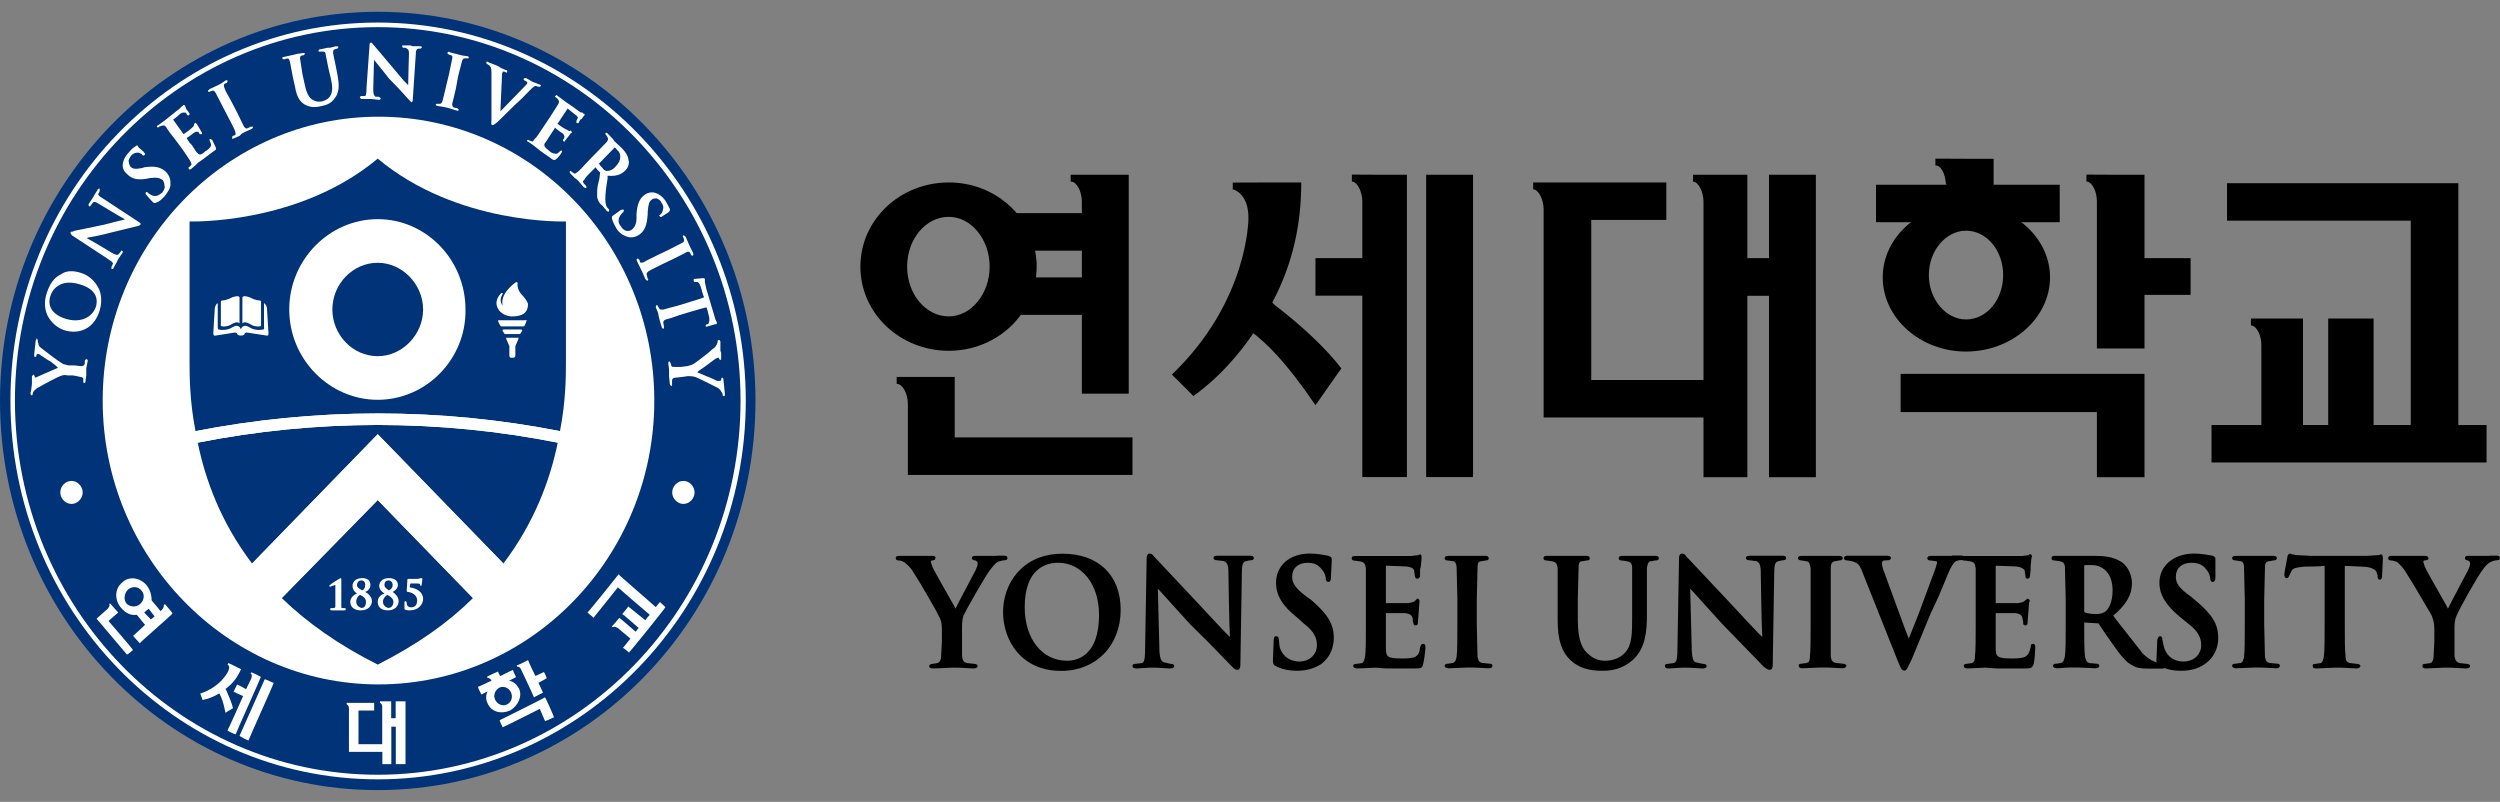 <svg width="106" height="34" viewBox="0 0 106 34" fill="none" xmlns="http://www.w3.org/2000/svg">
<rect x="0" y="0" width="106" height="34" fill="#808080" stroke="none"/>
<g id="ysu_logo" clip-path="url(#clip0_1_1481)">
<path id="Vector" fill-rule="evenodd" clip-rule="evenodd" d="M42.277 23.568H41.929H41.36C41.328 23.568 41.202 23.568 41.202 23.666C41.202 23.731 41.296 23.763 41.36 23.763C41.423 23.796 41.455 23.828 41.455 23.894C41.455 23.959 41.423 24.056 41.36 24.187C41.36 24.187 40.569 25.678 40.512 25.808C40.48 25.743 40.448 25.678 40.448 25.678C40.195 25.222 39.594 24.187 39.531 24.024L39.468 23.828C39.468 23.828 39.468 23.796 39.499 23.763C39.626 23.763 39.657 23.731 39.657 23.666C39.689 23.633 39.657 23.568 39.531 23.568H39.088H38.898H38.139C37.98 23.568 37.98 23.633 37.98 23.666C37.98 23.698 37.98 23.763 38.107 23.763C38.17 23.763 38.265 23.796 38.329 23.828C38.455 23.926 38.613 24.056 38.74 24.284C38.961 24.61 39.746 25.971 39.778 26.069C39.873 26.232 39.936 26.362 39.936 26.688V27.202L39.904 27.821C39.904 27.919 39.873 28.081 39.746 28.114L39.556 28.146C39.43 28.146 39.398 28.212 39.398 28.244C39.398 28.342 39.525 28.342 39.588 28.342L40.347 28.309H40.632L41.265 28.342C41.423 28.342 41.455 28.277 41.455 28.244C41.455 28.212 41.423 28.146 41.296 28.146L41.012 28.114C40.853 28.081 40.822 28.016 40.79 27.821V27.202V26.681C40.79 26.486 40.79 26.29 40.853 26.095C40.98 25.834 41.796 24.376 42.018 24.115C42.144 23.952 42.208 23.887 42.303 23.822C42.398 23.79 42.524 23.757 42.556 23.757C42.714 23.757 42.714 23.692 42.714 23.659C42.714 23.594 42.682 23.561 42.556 23.561H42.277V23.568Z" fill="black"/>
<path id="Vector_2" fill-rule="evenodd" clip-rule="evenodd" d="M45.055 23.477C43.321 23.477 42.53 24.773 42.53 25.945C42.53 27.144 43.29 28.446 44.992 28.446C46.473 28.446 47.517 27.378 47.517 25.848C47.511 24.382 46.568 23.477 45.055 23.477ZM45.245 28.016C44.176 28.016 43.448 27.078 43.448 25.743C43.448 24.122 44.334 23.861 44.865 23.861C45.871 23.861 46.599 24.773 46.599 26.069C46.599 27.821 45.656 28.016 45.245 28.016Z" fill="black"/>
<path id="Vector_3" fill-rule="evenodd" clip-rule="evenodd" d="M48.618 23.698L48.555 27.365C48.555 27.919 48.523 28.081 48.428 28.114L48.143 28.147C48.048 28.147 48.017 28.179 48.017 28.244C48.017 28.342 48.143 28.342 48.207 28.342L48.744 28.309H48.839H48.998L49.599 28.342C49.63 28.342 49.789 28.342 49.789 28.244C49.789 28.179 49.725 28.147 49.63 28.147L49.346 28.081C49.251 28.049 49.156 27.951 49.156 27.43C49.156 27.43 49.093 25.125 49.093 24.962C49.124 24.994 49.156 25.027 49.156 25.027L50.447 26.453L51.269 27.267L52.244 28.27C52.307 28.335 52.37 28.401 52.465 28.401C52.592 28.401 52.592 28.238 52.592 28.173L52.655 24.278C52.655 23.887 52.718 23.822 52.845 23.79L53.003 23.757C53.161 23.757 53.161 23.692 53.161 23.659C53.161 23.562 53.035 23.562 52.971 23.562H52.497H52.402H52.181H51.674C51.579 23.562 51.453 23.562 51.453 23.659C51.453 23.724 51.516 23.757 51.611 23.757L51.896 23.79C52.022 23.855 52.086 23.92 52.086 24.311C52.086 24.311 52.117 26.584 52.149 27.007C52.054 26.942 50.858 25.646 50.858 25.646L48.998 23.666L48.934 23.601C48.871 23.503 48.808 23.471 48.744 23.471C48.618 23.477 48.618 23.633 48.618 23.698Z" fill="black"/>
<path id="Vector_4" fill-rule="evenodd" clip-rule="evenodd" d="M54.104 24.708C54.104 25.229 54.357 25.678 55.016 26.199L55.269 26.427C55.743 26.785 55.838 27.078 55.838 27.365C55.838 27.691 55.585 28.049 55.079 28.049C54.857 28.049 54.414 27.951 54.256 27.43L54.224 27.137C54.224 27.039 54.193 26.974 54.098 26.974C54.003 26.974 54.003 27.137 54.003 27.202L53.971 28.016C53.971 28.147 54.003 28.212 54.098 28.244C54.351 28.375 54.636 28.44 55.009 28.44C55.389 28.44 55.705 28.342 55.984 28.179C56.49 27.821 56.553 27.3 56.553 27.046C56.553 26.46 56.3 26.043 55.579 25.424L55.389 25.294C54.883 24.903 54.788 24.708 54.788 24.447C54.788 24.089 55.041 23.861 55.452 23.861C55.8 23.861 55.958 24.024 56.053 24.154C56.18 24.285 56.212 24.48 56.212 24.512C56.212 24.643 56.275 24.675 56.306 24.675C56.433 24.675 56.433 24.545 56.433 24.447L56.465 23.796V23.698C56.465 23.601 56.37 23.601 56.338 23.568C56.148 23.536 55.895 23.471 55.515 23.471C54.667 23.477 54.104 23.991 54.104 24.708Z" fill="black"/>
<path id="Vector_5" fill-rule="evenodd" clip-rule="evenodd" d="M60.122 23.542H60.09L59.837 23.575H58.357H58.04H57.471C57.407 23.575 57.312 23.575 57.312 23.672C57.312 23.77 57.407 23.77 57.439 23.77L57.66 23.803C57.85 23.835 57.882 23.9 57.914 24.096V25.424V26.492C57.914 27.078 57.914 27.56 57.882 27.821C57.85 27.984 57.819 28.081 57.755 28.114L57.534 28.146C57.407 28.146 57.376 28.179 57.376 28.244C57.376 28.277 57.407 28.342 57.566 28.342L58.325 28.309L58.768 28.342H59.996C60.217 28.342 60.312 28.342 60.344 28.146C60.375 28.049 60.438 27.593 60.438 27.463C60.438 27.398 60.438 27.3 60.344 27.3C60.249 27.3 60.249 27.365 60.217 27.43C60.185 27.691 60.122 27.788 59.996 27.854C59.837 27.919 59.584 27.919 59.426 27.919C58.825 27.919 58.762 27.854 58.762 27.463V26.746V26.486V25.997C58.793 25.997 59.584 25.997 59.584 25.997C59.837 26.03 59.869 26.128 59.901 26.225V26.355L59.932 26.421C59.932 26.486 59.964 26.518 60.027 26.518C60.122 26.518 60.122 26.421 60.122 26.355L60.154 25.932L60.185 25.541V25.476C60.185 25.444 60.154 25.379 60.09 25.379L59.996 25.476C59.932 25.541 59.837 25.541 59.711 25.574C59.711 25.574 58.793 25.574 58.762 25.574V23.985L59.61 24.017C59.894 24.05 59.926 24.115 59.958 24.18C59.958 24.213 59.989 24.408 59.989 24.408C59.989 24.506 60.053 24.538 60.084 24.538C60.147 24.538 60.179 24.506 60.211 24.441V24.148L60.242 24.017L60.274 23.692V23.594C60.274 23.529 60.211 23.497 60.211 23.497L60.122 23.542Z" fill="black"/>
<path id="Vector_6" fill-rule="evenodd" clip-rule="evenodd" d="M62.52 23.568H62.236H61.445C61.381 23.568 61.255 23.568 61.255 23.666C61.255 23.731 61.286 23.764 61.381 23.764L61.603 23.796C61.666 23.796 61.761 23.861 61.761 24.089L61.793 25.418V26.486C61.793 27.105 61.793 27.587 61.761 27.847C61.73 28.01 61.698 28.075 61.603 28.108L61.413 28.14C61.286 28.14 61.255 28.173 61.255 28.238C61.255 28.27 61.286 28.335 61.445 28.335L62.204 28.303H62.457L63.122 28.335C63.28 28.335 63.28 28.238 63.28 28.238C63.28 28.205 63.28 28.14 63.153 28.14L62.837 28.108C62.71 28.075 62.679 28.01 62.647 27.847L62.615 26.486V25.418L62.647 24.089C62.647 23.894 62.679 23.796 62.805 23.796L62.995 23.764C63.09 23.764 63.122 23.731 63.122 23.666C63.122 23.568 62.995 23.568 62.963 23.568H62.52Z" fill="black"/>
<path id="Vector_7" fill-rule="evenodd" clip-rule="evenodd" d="M69.677 23.568H69.487H68.791C68.76 23.568 68.633 23.568 68.633 23.666C68.633 23.764 68.728 23.764 68.76 23.764L68.981 23.796C69.139 23.829 69.203 23.894 69.203 24.089V25.418V26.167C69.203 26.851 69.203 27.365 68.886 27.691C68.602 27.984 68.222 28.016 68.07 28.016C67.88 28.016 67.627 27.984 67.374 27.756C67.121 27.56 66.899 27.235 66.899 26.264V25.418L66.931 24.089C66.931 23.894 66.963 23.796 67.089 23.796L67.279 23.764C67.374 23.764 67.406 23.731 67.406 23.666C67.406 23.568 67.279 23.568 67.247 23.568H66.488H66.172H65.602C65.539 23.568 65.444 23.568 65.444 23.666C65.444 23.764 65.539 23.764 65.57 23.764L65.792 23.796C65.982 23.829 66.013 23.894 66.045 24.089V25.418V26.297C66.045 27.111 66.203 27.625 66.583 27.984C67.058 28.44 67.684 28.44 67.969 28.44C68.317 28.44 68.785 28.375 69.228 27.984C69.766 27.495 69.829 26.785 69.829 26.069V25.418V24.089C69.861 23.894 69.892 23.796 70.019 23.796L70.177 23.764C70.241 23.764 70.335 23.764 70.335 23.666C70.335 23.568 70.209 23.568 70.177 23.568H69.677Z" fill="black"/>
<path id="Vector_8" fill-rule="evenodd" clip-rule="evenodd" d="M71.19 23.698L71.126 27.365C71.126 27.919 71.095 28.081 70.968 28.114L70.715 28.147C70.62 28.147 70.589 28.179 70.589 28.244C70.589 28.342 70.715 28.342 70.778 28.342L71.316 28.309H71.411H71.57L72.171 28.342C72.202 28.342 72.361 28.342 72.361 28.244C72.361 28.179 72.297 28.147 72.202 28.147L71.886 28.081C71.823 28.049 71.728 27.951 71.728 27.43C71.728 27.43 71.664 25.125 71.664 24.962C71.696 24.994 71.728 25.027 71.728 25.027L73.019 26.453L73.81 27.267L74.784 28.27C74.879 28.335 74.942 28.401 75.037 28.401C75.164 28.401 75.164 28.238 75.164 28.173L75.227 24.278C75.227 23.887 75.29 23.822 75.417 23.79L75.575 23.757C75.733 23.757 75.733 23.692 75.733 23.659C75.733 23.562 75.607 23.562 75.543 23.562H75.069H74.974H74.752H74.246C74.151 23.562 74.025 23.562 74.025 23.659C74.025 23.724 74.088 23.757 74.183 23.757L74.468 23.79C74.594 23.855 74.657 23.92 74.657 24.311C74.657 24.311 74.689 26.584 74.721 27.007C74.626 26.942 73.43 25.646 73.43 25.646L71.57 23.666L71.506 23.601C71.443 23.503 71.38 23.471 71.316 23.471C71.19 23.477 71.19 23.633 71.19 23.698Z" fill="black"/>
<path id="Vector_9" fill-rule="evenodd" clip-rule="evenodd" d="M77.499 23.568H77.214H76.423C76.36 23.568 76.233 23.568 76.233 23.666C76.233 23.731 76.296 23.764 76.391 23.764L76.581 23.796C76.676 23.796 76.739 23.861 76.771 24.089V25.418V26.486C76.771 27.105 76.771 27.587 76.739 27.847C76.739 28.01 76.708 28.075 76.613 28.108L76.391 28.14C76.265 28.14 76.265 28.173 76.265 28.238C76.265 28.27 76.296 28.335 76.423 28.335L77.182 28.303H77.467L78.132 28.335C78.258 28.335 78.29 28.238 78.29 28.238C78.29 28.205 78.258 28.14 78.132 28.14L77.847 28.108C77.689 28.075 77.657 28.01 77.625 27.847V26.486V25.418V24.089C77.625 23.894 77.689 23.796 77.815 23.796L77.973 23.764C78.068 23.764 78.132 23.731 78.132 23.666C78.132 23.568 78.005 23.568 77.942 23.568H77.499Z" fill="black"/>
<path id="Vector_10" fill-rule="evenodd" clip-rule="evenodd" d="M82.764 23.568H82.574H82.416H81.941C81.846 23.568 81.72 23.568 81.72 23.666C81.72 23.764 81.814 23.764 81.846 23.764L82.099 23.796C82.131 23.796 82.131 23.861 82.131 23.861L82.068 24.089L81.371 25.971C81.371 25.971 80.992 26.942 80.929 27.072C80.865 26.942 79.922 24.343 79.922 24.343C79.796 24.05 79.796 23.92 79.796 23.887C79.796 23.855 79.796 23.822 79.828 23.79C79.859 23.757 79.954 23.757 80.049 23.757C80.144 23.757 80.175 23.692 80.175 23.659C80.175 23.594 80.112 23.562 79.986 23.562H79.479H79.258H78.378C78.315 23.562 78.189 23.562 78.189 23.659C78.189 23.692 78.189 23.757 78.284 23.757L78.505 23.79C78.726 23.855 78.821 23.887 78.948 24.213L80.46 28.01C80.587 28.303 80.618 28.433 80.745 28.433C80.84 28.433 80.872 28.335 81.03 28.01L81.061 27.945L81.852 26.03L82.201 25.281L82.58 24.369C82.738 23.978 82.833 23.881 82.897 23.816C82.992 23.75 83.118 23.75 83.15 23.75C83.245 23.75 83.308 23.718 83.308 23.653C83.308 23.555 83.181 23.555 83.118 23.555H82.764V23.568Z" fill="black"/>
<path id="Vector_11" fill-rule="evenodd" clip-rule="evenodd" d="M86.01 23.542H85.978L85.725 23.575H84.213H83.896H83.359C83.295 23.575 83.169 23.575 83.169 23.672C83.169 23.77 83.264 23.77 83.327 23.77L83.548 23.803C83.707 23.835 83.738 23.9 83.77 24.096V25.424V26.492C83.77 27.078 83.77 27.56 83.738 27.821C83.738 27.984 83.707 28.081 83.612 28.114L83.39 28.146C83.295 28.146 83.264 28.179 83.264 28.244C83.264 28.277 83.295 28.342 83.422 28.342L84.181 28.309L84.656 28.342H85.852C86.073 28.342 86.168 28.342 86.231 28.146C86.263 28.016 86.295 27.593 86.295 27.463C86.295 27.398 86.295 27.3 86.2 27.3C86.105 27.3 86.105 27.365 86.105 27.43C86.042 27.691 85.978 27.788 85.852 27.854C85.694 27.919 85.44 27.919 85.314 27.919C84.681 27.919 84.618 27.854 84.618 27.463V26.746V26.486V25.997C84.649 25.997 85.466 25.997 85.466 25.997C85.687 26.03 85.751 26.128 85.751 26.225L85.782 26.355V26.421C85.782 26.486 85.814 26.518 85.877 26.518C85.972 26.518 85.972 26.421 85.972 26.355L86.004 25.932L86.035 25.541L86.067 25.476C86.067 25.444 86.004 25.379 85.972 25.379L85.845 25.476C85.782 25.541 85.719 25.541 85.561 25.574C85.561 25.574 84.649 25.574 84.618 25.574V23.985L85.466 24.017C85.751 24.05 85.782 24.115 85.845 24.18C85.845 24.213 85.877 24.408 85.877 24.408C85.877 24.506 85.909 24.538 85.972 24.538C86.004 24.538 86.067 24.506 86.067 24.441L86.099 24.148V24.017L86.13 23.692L86.162 23.594C86.162 23.529 86.099 23.497 86.067 23.497L86.01 23.542Z" fill="black"/>
<path id="Vector_12" fill-rule="evenodd" clip-rule="evenodd" d="M91.686 28.147L91.528 28.114C91.433 28.081 91.212 28.049 90.864 27.723C90.579 27.365 90.231 26.909 89.794 26.362C89.794 26.362 89.636 26.167 89.604 26.102C90.142 25.646 90.395 25.222 90.395 24.74C90.395 24.252 90.111 23.926 89.952 23.829C89.604 23.601 89.193 23.568 88.82 23.568H88.408H87.965H87.744H87.143C87.079 23.568 86.984 23.568 86.984 23.666C86.984 23.764 87.079 23.764 87.111 23.764L87.332 23.796C87.491 23.829 87.554 23.894 87.554 24.089L87.586 25.418V26.486C87.586 27.072 87.586 27.554 87.554 27.814C87.522 27.977 87.491 28.075 87.396 28.108L87.206 28.14C87.079 28.14 87.048 28.173 87.048 28.238C87.048 28.27 87.079 28.335 87.238 28.335L87.712 28.303H87.965H88.155L88.851 28.335C88.978 28.335 89.009 28.27 89.009 28.238C89.009 28.173 88.978 28.14 88.883 28.14L88.592 28.114C88.465 28.081 88.433 27.984 88.402 27.821C88.37 27.56 88.37 27.039 88.37 26.492V26.395C88.402 26.395 88.908 26.427 88.908 26.427C88.94 26.427 88.971 26.427 88.971 26.427L89.256 26.851L89.573 27.306C89.921 27.795 90.142 28.088 90.427 28.218C90.585 28.316 90.743 28.349 91.091 28.349H91.661C91.692 28.349 91.819 28.349 91.819 28.251C91.813 28.179 91.781 28.147 91.686 28.147ZM89.256 25.939C89.13 26.004 89.066 26.036 88.845 26.036C88.687 26.036 88.497 26.004 88.402 25.971C88.37 25.939 88.37 25.939 88.37 25.906V24.024C88.37 23.991 88.37 23.959 88.402 23.959H88.718C89.035 23.959 89.573 24.187 89.573 25.027C89.573 25.581 89.383 25.841 89.256 25.939Z" fill="black"/>
<path id="Vector_13" fill-rule="evenodd" clip-rule="evenodd" d="M91.559 24.708C91.559 25.229 91.844 25.678 92.477 26.199L92.762 26.427C93.237 26.785 93.331 27.078 93.331 27.365C93.331 27.691 93.078 28.049 92.572 28.049C92.319 28.049 91.908 27.951 91.749 27.43L91.686 27.137C91.686 27.039 91.654 26.974 91.591 26.974C91.496 26.974 91.465 27.137 91.465 27.202L91.433 28.016C91.433 28.147 91.465 28.212 91.591 28.244C91.844 28.375 92.097 28.44 92.477 28.44C92.888 28.44 93.205 28.342 93.452 28.179C93.99 27.821 94.053 27.3 94.053 27.046C94.053 26.46 93.8 26.043 93.047 25.424L92.888 25.294C92.35 24.903 92.256 24.708 92.256 24.447C92.256 24.089 92.509 23.861 92.92 23.861C93.3 23.861 93.458 24.024 93.553 24.154C93.679 24.285 93.711 24.48 93.711 24.512C93.711 24.643 93.774 24.675 93.806 24.675C93.933 24.675 93.933 24.545 93.933 24.447V23.796V23.698C93.933 23.601 93.869 23.601 93.838 23.568C93.648 23.536 93.395 23.471 93.015 23.471C92.161 23.477 91.559 23.991 91.559 24.708Z" fill="black"/>
<path id="Vector_14" fill-rule="evenodd" clip-rule="evenodd" d="M95.907 23.568H95.622H94.831C94.768 23.568 94.641 23.568 94.641 23.666C94.641 23.731 94.705 23.764 94.799 23.764L94.989 23.796C95.084 23.796 95.147 23.861 95.147 24.089L95.179 25.418V26.486C95.179 27.105 95.179 27.587 95.147 27.847C95.116 28.01 95.084 28.075 95.021 28.108C94.989 28.108 94.799 28.14 94.799 28.14C94.673 28.14 94.641 28.173 94.641 28.238C94.641 28.27 94.673 28.335 94.831 28.335L95.591 28.303H95.844L96.508 28.335C96.666 28.335 96.666 28.238 96.666 28.238C96.666 28.205 96.666 28.14 96.54 28.14L96.223 28.108C96.097 28.075 96.065 28.01 96.034 27.847L96.002 26.486V25.418L96.034 24.089C96.034 23.894 96.065 23.796 96.223 23.796L96.382 23.764C96.476 23.764 96.54 23.731 96.54 23.666C96.54 23.568 96.413 23.568 96.35 23.568H95.907Z" fill="black"/>
<path id="Vector_15" fill-rule="evenodd" clip-rule="evenodd" d="M96.983 23.633C96.983 23.666 96.856 24.252 96.856 24.35C96.856 24.382 96.856 24.512 96.951 24.512C97.046 24.512 97.046 24.415 97.078 24.382L97.172 24.187C97.236 24.089 97.362 24.057 97.71 24.024C97.71 24.024 98.375 24.024 98.565 23.991C98.565 24.089 98.565 26.492 98.565 26.492C98.565 27.078 98.565 27.561 98.533 27.821C98.501 28.016 98.47 28.081 98.406 28.114L98.185 28.147C98.058 28.147 98.058 28.179 98.058 28.244C98.058 28.277 98.058 28.342 98.217 28.342L98.976 28.309H99.261L99.925 28.342C100.052 28.342 100.083 28.244 100.083 28.244C100.083 28.212 100.052 28.147 99.925 28.147L99.64 28.114C99.482 28.081 99.451 27.984 99.451 27.821C99.419 27.561 99.419 27.072 99.419 26.492C99.419 26.492 99.419 24.089 99.419 23.991C99.482 23.991 100.115 24.024 100.115 24.024C100.526 24.024 100.779 24.154 100.779 24.317L100.811 24.382C100.811 24.48 100.811 24.578 100.906 24.578C101.001 24.578 101.001 24.447 101.001 24.415L101.033 23.698C101.033 23.601 101.033 23.503 100.938 23.503L100.874 23.536L100.368 23.568H97.97L97.369 23.536L97.179 23.503L97.115 23.471C97.014 23.477 96.983 23.568 96.983 23.633Z" fill="black"/>
<path id="Vector_16" fill-rule="evenodd" clip-rule="evenodd" d="M105.557 23.568H105.209H104.64C104.608 23.568 104.513 23.568 104.513 23.666C104.513 23.731 104.576 23.763 104.64 23.763C104.703 23.796 104.734 23.828 104.734 23.894C104.734 23.959 104.703 24.056 104.64 24.187C104.64 24.187 103.849 25.678 103.792 25.808C103.76 25.743 103.728 25.678 103.728 25.678C103.475 25.222 102.874 24.187 102.811 24.024L102.747 23.828C102.747 23.828 102.747 23.796 102.779 23.763C102.906 23.763 102.969 23.731 102.969 23.666C102.969 23.633 102.937 23.568 102.811 23.568H102.399H102.178H101.419C101.26 23.568 101.26 23.633 101.26 23.666C101.26 23.698 101.26 23.763 101.387 23.763C101.45 23.763 101.545 23.796 101.64 23.828C101.735 23.926 101.893 24.056 102.02 24.284C102.241 24.61 103.026 25.971 103.089 26.069C103.152 26.232 103.216 26.362 103.216 26.688V27.202L103.184 27.821C103.184 27.919 103.152 28.081 103.058 28.114L102.836 28.146C102.709 28.146 102.709 28.212 102.709 28.244C102.709 28.342 102.836 28.342 102.868 28.342L103.627 28.309H103.912L104.545 28.342C104.703 28.342 104.734 28.277 104.734 28.244C104.734 28.212 104.703 28.146 104.576 28.146L104.291 28.114C104.165 28.081 104.102 28.016 104.07 27.821V27.202V26.681C104.07 26.486 104.07 26.29 104.165 26.095C104.26 25.834 105.076 24.376 105.298 24.115C105.424 23.952 105.487 23.887 105.614 23.822C105.677 23.79 105.804 23.757 105.836 23.757C105.994 23.757 105.994 23.692 105.994 23.659C105.994 23.594 105.962 23.561 105.867 23.561H105.557V23.568Z" fill="black"/>
<path id="Vector_17" fill-rule="evenodd" clip-rule="evenodd" d="M2.651 16.984C2.651 24.578 8.644 30.745 16.023 30.745C23.401 30.745 29.393 24.578 29.393 16.984C29.393 9.39 23.401 3.255 16.023 3.255C8.644 3.255 2.651 9.39 2.651 16.984Z" fill="white"/>
<path id="Vector_18" fill-rule="evenodd" clip-rule="evenodd" d="M16.016 0.5C7.157 0.5 0 7.898 0 16.984C0 26.102 7.157 33.5 16.016 33.5C24.875 33.5 32.032 26.102 32.032 16.984C32.032 7.898 24.875 0.5 16.016 0.5ZM16.048 29.019C9.619 29.019 4.354 23.601 4.354 16.984C4.354 10.334 9.619 4.948 16.048 4.948C22.509 4.948 27.742 10.334 27.742 16.984C27.748 23.601 22.509 29.019 16.048 29.019Z" fill="#003378"/>
<path id="Vector_19" fill-rule="evenodd" clip-rule="evenodd" d="M1.544 14.385L1.512 14.45L1.481 14.743L1.449 15.036C1.449 15.069 1.449 15.134 1.481 15.134C1.544 15.134 1.544 15.101 1.544 15.069C1.544 15.036 1.576 15.004 1.607 15.004C1.639 15.004 1.702 15.036 1.734 15.069C1.797 15.101 1.955 15.232 2.145 15.329C2.272 15.427 2.398 15.525 2.462 15.59C2.43 15.59 2.398 15.623 2.398 15.623C2.145 15.72 1.671 15.948 1.576 15.981C1.576 15.981 1.512 16.013 1.481 16.013C1.481 16.013 1.481 16.013 1.481 15.981C1.449 15.916 1.449 15.883 1.417 15.883L1.386 15.916L1.354 15.948V16.176V16.274L1.323 16.534L1.291 16.665C1.291 16.73 1.323 16.762 1.354 16.762C1.354 16.762 1.386 16.762 1.386 16.697C1.386 16.665 1.417 16.599 1.449 16.567C1.481 16.534 1.576 16.437 1.671 16.404C1.829 16.306 2.519 15.948 2.55 15.948C2.645 15.916 2.708 15.883 2.867 15.916H3.088C3.12 15.916 3.404 15.981 3.404 15.981C3.436 15.981 3.531 16.013 3.531 16.046V16.143V16.209L3.563 16.241H3.594C3.626 16.209 3.626 16.176 3.626 16.143L3.658 15.916V15.785V15.623L3.721 15.297C3.721 15.264 3.721 15.264 3.689 15.232H3.658C3.658 15.232 3.626 15.232 3.594 15.297V15.427C3.563 15.492 3.531 15.525 3.436 15.525L3.151 15.492H2.898C2.803 15.46 2.708 15.46 2.613 15.395C2.487 15.329 1.854 14.841 1.728 14.743C1.664 14.678 1.633 14.646 1.633 14.581C1.601 14.515 1.601 14.483 1.601 14.45C1.601 14.385 1.569 14.352 1.538 14.352V14.385H1.544Z" fill="white"/>
<path id="Vector_20" fill-rule="evenodd" clip-rule="evenodd" d="M2.772 13.512C2.044 13.284 2.044 12.796 2.139 12.542C2.202 12.347 2.329 12.184 2.519 12.086C2.74 11.956 3.056 11.956 3.373 12.054C3.721 12.151 3.942 12.314 4.037 12.509C4.132 12.705 4.101 12.9 4.069 12.998C3.911 13.48 3.373 13.708 2.772 13.512ZM2.588 11.63C2.303 11.761 2.114 12.021 1.987 12.412C1.86 12.77 1.892 13.128 2.019 13.389C2.177 13.682 2.43 13.91 2.746 14.007C3.284 14.17 3.974 14.007 4.227 13.161C4.322 12.835 4.322 12.477 4.164 12.19C4.006 11.897 3.753 11.669 3.436 11.572C3.12 11.467 2.803 11.467 2.588 11.63Z" fill="white"/>
<path id="Vector_21" fill-rule="evenodd" clip-rule="evenodd" d="M4.132 8.061L4.006 8.257L3.974 8.322L3.911 8.419L3.784 8.615C3.753 8.647 3.753 8.68 3.753 8.712L3.784 8.745C3.816 8.778 3.816 8.745 3.847 8.712C3.879 8.68 3.911 8.615 3.942 8.582C4.006 8.55 4.037 8.55 4.195 8.647C4.195 8.647 5.107 9.201 5.297 9.299C5.233 9.331 5.043 9.364 5.043 9.364L4.411 9.527C3.809 9.657 3.151 9.787 3.151 9.787L3.088 9.82C3.056 9.82 2.993 9.82 2.993 9.852V9.885C2.993 9.917 3.025 9.95 3.056 9.982L4.537 10.953C4.727 11.083 4.79 11.116 4.79 11.181L4.727 11.311V11.376V11.409H4.759C4.79 11.409 4.822 11.376 4.822 11.344L4.949 11.116L4.98 11.051L5.012 10.985L5.17 10.758C5.202 10.725 5.233 10.66 5.17 10.627H5.138L5.107 10.692C5.075 10.725 5.043 10.758 5.012 10.79C4.98 10.823 4.917 10.823 4.695 10.692C4.695 10.692 3.784 10.139 3.689 10.106C3.721 10.074 3.721 10.074 3.721 10.074C3.911 10.041 4.29 9.976 4.632 9.878L5.17 9.748L5.834 9.585C5.866 9.585 5.929 9.553 5.961 9.52V9.488C5.961 9.455 5.929 9.455 5.898 9.422L4.322 8.387C4.195 8.322 4.164 8.257 4.164 8.224C4.164 8.191 4.164 8.191 4.195 8.191L4.227 8.094V8.061C4.227 8.029 4.227 8.029 4.227 7.996C4.164 7.996 4.132 8.029 4.132 8.061Z" fill="white"/>
<path id="Vector_22" fill-rule="evenodd" clip-rule="evenodd" d="M5.739 6.212C5.676 6.244 5.581 6.309 5.455 6.472C5.297 6.635 5.202 6.83 5.202 7.026C5.202 7.156 5.265 7.286 5.391 7.384C5.581 7.579 5.803 7.644 6.214 7.579L6.372 7.547C6.657 7.514 6.784 7.547 6.91 7.644C6.942 7.71 6.973 7.775 6.973 7.872C7.005 7.938 6.973 8.035 6.879 8.166C6.784 8.231 6.625 8.393 6.404 8.263C6.341 8.231 6.277 8.198 6.277 8.166C6.214 8.133 6.182 8.133 6.182 8.166C6.151 8.198 6.182 8.263 6.214 8.263C6.214 8.296 6.467 8.556 6.467 8.556C6.53 8.621 6.562 8.621 6.625 8.589C6.752 8.556 6.847 8.459 6.973 8.328C7.1 8.166 7.195 8.035 7.227 7.872C7.227 7.84 7.227 7.775 7.227 7.742C7.227 7.514 7.1 7.351 7.037 7.286C6.815 7.091 6.594 7.026 6.125 7.091L6.031 7.123C5.714 7.189 5.619 7.156 5.524 7.058C5.493 6.993 5.461 6.928 5.461 6.863C5.429 6.798 5.493 6.7 5.556 6.602C5.683 6.472 5.777 6.472 5.872 6.472C5.967 6.505 6.031 6.537 6.031 6.57L6.094 6.602L6.125 6.57L6.157 6.537C6.157 6.505 6.125 6.505 6.094 6.44L5.872 6.244L5.841 6.179C5.803 6.147 5.771 6.179 5.739 6.212Z" fill="white"/>
<path id="Vector_23" fill-rule="evenodd" clip-rule="evenodd" d="M7.758 4.46V4.492H7.726L7.632 4.59L7.062 5.046L6.935 5.144L6.714 5.306C6.682 5.306 6.651 5.339 6.651 5.372L6.682 5.404H6.714L6.746 5.372L6.841 5.339C6.935 5.306 6.967 5.306 7.03 5.372C7.094 5.469 7.125 5.534 7.41 5.893L7.726 6.316C7.885 6.544 8.011 6.739 8.074 6.837C8.106 6.935 8.138 6.967 8.106 7L8.043 7.065C7.98 7.097 7.98 7.13 8.011 7.163L8.043 7.195L8.106 7.163L8.296 7L8.391 6.902L8.581 6.772L9.055 6.414C9.15 6.348 9.182 6.348 9.15 6.251C9.119 6.186 9.024 5.99 8.992 5.925L8.929 5.893H8.897C8.865 5.925 8.897 5.958 8.897 5.99C8.96 6.088 8.96 6.153 8.929 6.218C8.865 6.316 8.771 6.381 8.707 6.414C8.486 6.609 8.454 6.576 8.328 6.446L8.138 6.153L8.037 6.049L7.91 5.853C7.973 5.821 8.195 5.658 8.226 5.626C8.321 5.56 8.385 5.593 8.416 5.593L8.448 5.658L8.479 5.691H8.511H8.543L8.574 5.658L8.543 5.593L8.448 5.43L8.353 5.267L8.321 5.235L8.29 5.202L8.258 5.235C8.226 5.235 8.226 5.267 8.226 5.3C8.226 5.332 8.195 5.365 8.163 5.398C8.131 5.43 8.068 5.495 7.783 5.691L7.34 5.072C7.404 5.039 7.625 4.844 7.657 4.811C7.783 4.746 7.815 4.779 7.878 4.779C7.91 4.811 7.91 4.844 7.942 4.877C7.973 4.909 8.005 4.909 8.005 4.877C8.037 4.877 8.037 4.844 8.037 4.811L7.942 4.681L7.91 4.649L7.847 4.486L7.815 4.453H7.783H7.758V4.46Z" fill="white"/>
<path id="Vector_24" fill-rule="evenodd" clip-rule="evenodd" d="M9.555 3.418L9.365 3.548L9.239 3.613L8.891 3.776C8.859 3.808 8.796 3.841 8.828 3.874C8.828 3.906 8.859 3.906 8.922 3.874L9.017 3.841C9.049 3.841 9.081 3.841 9.144 3.939L9.429 4.492L9.682 4.981C9.808 5.241 9.935 5.437 9.967 5.567C9.998 5.665 9.998 5.697 9.967 5.73L9.872 5.762C9.84 5.795 9.84 5.827 9.84 5.86C9.84 5.893 9.872 5.893 9.935 5.86L10.156 5.762L10.251 5.665L10.378 5.599L10.663 5.469C10.726 5.437 10.726 5.404 10.726 5.371H10.694H10.631L10.504 5.437C10.441 5.469 10.409 5.437 10.346 5.371C10.283 5.241 10.188 5.046 10.062 4.785L9.808 4.297C9.587 3.906 9.555 3.841 9.524 3.743C9.492 3.678 9.492 3.646 9.492 3.646C9.492 3.613 9.492 3.58 9.524 3.548L9.619 3.515C9.619 3.483 9.65 3.483 9.65 3.45C9.65 3.45 9.65 3.45 9.65 3.418C9.619 3.385 9.555 3.418 9.555 3.418Z" fill="white"/>
<path id="Vector_25" fill-rule="evenodd" clip-rule="evenodd" d="M14.251 1.959L13.998 2.024H13.903L13.586 2.089C13.555 2.089 13.523 2.089 13.523 2.122L13.491 2.154L13.523 2.187H13.586H13.681C13.776 2.187 13.808 2.219 13.808 2.317L13.934 2.936L14.029 3.327C14.092 3.62 14.124 3.88 13.998 4.075C13.903 4.238 13.713 4.271 13.649 4.303C13.555 4.303 13.428 4.336 13.27 4.238C13.143 4.173 13.017 4.043 12.922 3.587L12.827 3.164L12.732 2.545C12.7 2.415 12.732 2.382 12.795 2.35H12.858C12.922 2.317 12.922 2.284 12.922 2.284C12.922 2.219 12.858 2.252 12.827 2.252L12.605 2.284L12.479 2.317L12.321 2.35L12.036 2.415C12.004 2.415 11.973 2.415 11.973 2.447V2.48L12.004 2.512H12.068L12.162 2.48C12.257 2.48 12.257 2.512 12.289 2.61C12.321 2.708 12.321 2.806 12.415 3.261L12.51 3.685C12.574 4.075 12.7 4.303 12.922 4.434C13.207 4.597 13.491 4.531 13.618 4.499C13.808 4.466 14.029 4.401 14.187 4.173C14.409 3.913 14.377 3.554 14.314 3.203L14.251 2.877L14.124 2.258C14.124 2.161 14.124 2.096 14.187 2.096L14.282 2.063C14.282 2.063 14.345 2.063 14.345 1.998C14.345 1.965 14.314 1.965 14.282 1.965H14.251V1.959Z" fill="white"/>
<path id="Vector_26" fill-rule="evenodd" clip-rule="evenodd" d="M15.7 1.829C15.668 1.829 15.668 1.861 15.668 1.926L15.541 3.711C15.541 4.004 15.51 4.069 15.478 4.069H15.352C15.288 4.069 15.257 4.102 15.257 4.134L15.288 4.167C15.288 4.199 15.32 4.199 15.352 4.199H15.636H15.668H15.763L16.048 4.232C16.079 4.232 16.143 4.232 16.143 4.167L16.111 4.134L16.048 4.102C16.016 4.102 15.953 4.102 15.921 4.102C15.89 4.069 15.826 4.036 15.826 3.808V3.776C15.826 3.776 15.858 2.643 15.858 2.545C15.89 2.578 15.89 2.578 15.89 2.578C16.016 2.74 16.269 3.033 16.491 3.327L16.87 3.717L17.345 4.238C17.377 4.271 17.408 4.303 17.44 4.336C17.503 4.336 17.503 4.238 17.503 4.206L17.63 2.291C17.63 2.128 17.661 2.096 17.725 2.063H17.82L17.883 2.03V1.991C17.883 1.959 17.82 1.959 17.788 1.959H17.567H17.503L17.402 1.926H17.149C17.086 1.926 17.086 1.926 17.054 1.926V1.959C17.054 1.991 17.054 2.024 17.117 2.024C17.149 2.024 17.212 2.024 17.244 2.057C17.307 2.089 17.339 2.122 17.339 2.252C17.339 2.284 17.339 2.284 17.339 2.317C17.339 2.317 17.307 3.385 17.307 3.613C17.275 3.581 17.117 3.418 17.117 3.418L16.706 2.929C16.295 2.441 15.858 1.926 15.858 1.926L15.826 1.894C15.795 1.829 15.763 1.829 15.731 1.796L15.7 1.829Z" fill="white"/>
<path id="Vector_27" fill-rule="evenodd" clip-rule="evenodd" d="M18.978 2.219V2.252V2.284L19.041 2.317L19.136 2.35C19.168 2.35 19.199 2.382 19.168 2.512L19.041 3.131L18.914 3.652C18.851 3.945 18.788 4.173 18.756 4.303C18.724 4.369 18.693 4.401 18.661 4.401H18.566H18.503L18.478 4.427V4.46L18.541 4.492L18.762 4.525L18.921 4.557L19.047 4.59L19.364 4.688C19.427 4.72 19.459 4.655 19.459 4.655L19.427 4.623L19.395 4.59L19.237 4.557C19.174 4.525 19.174 4.46 19.174 4.395C19.205 4.264 19.269 4.036 19.332 3.743L19.427 3.222L19.585 2.604C19.617 2.506 19.648 2.473 19.712 2.473H19.807H19.87V2.447C19.901 2.415 19.838 2.382 19.807 2.382L19.585 2.35L19.459 2.317L19.079 2.219C19.041 2.187 19.009 2.187 18.978 2.219Z" fill="white"/>
<path id="Vector_28" fill-rule="evenodd" clip-rule="evenodd" d="M20.648 2.61L20.617 2.643V2.675L20.648 2.708L20.743 2.773C20.806 2.838 20.838 2.871 20.838 3.066V5.046C20.838 5.209 20.806 5.274 20.87 5.306C20.933 5.306 20.965 5.274 21.091 5.176L21.123 5.144L21.819 4.46L22.135 4.167L22.452 3.841C22.61 3.678 22.673 3.646 22.705 3.646C22.768 3.646 22.8 3.678 22.831 3.678H22.895L22.926 3.646C22.958 3.613 22.895 3.58 22.863 3.58L22.705 3.515L22.61 3.483L22.547 3.45L22.325 3.32C22.294 3.32 22.23 3.287 22.199 3.353C22.199 3.385 22.23 3.418 22.262 3.418L22.357 3.483C22.357 3.483 22.357 3.483 22.357 3.515C22.357 3.548 22.325 3.58 22.294 3.613L21.629 4.297C21.629 4.297 21.281 4.655 21.218 4.72C21.218 4.623 21.281 3.294 21.281 3.294C21.281 3.131 21.281 3.099 21.313 3.066C21.313 3.033 21.313 3.033 21.344 3.033C21.344 3.033 21.408 3.033 21.439 3.066C21.503 3.099 21.503 3.066 21.503 3.033V3.001C21.503 3.001 21.503 2.968 21.439 2.968L21.218 2.871L21.123 2.805L20.965 2.74L20.712 2.643C20.68 2.61 20.648 2.61 20.648 2.61Z" fill="white"/>
<path id="Vector_29" fill-rule="evenodd" clip-rule="evenodd" d="M23.553 4.069L23.521 4.102L23.584 4.134L23.648 4.199C23.711 4.264 23.711 4.329 23.679 4.395C23.616 4.492 23.584 4.557 23.331 4.948L23.047 5.372C22.888 5.599 22.762 5.827 22.667 5.893C22.604 5.99 22.572 6.023 22.54 5.99L22.445 5.958L22.382 5.925L22.35 5.958V5.99L22.414 6.023L22.604 6.153L22.73 6.251L22.888 6.381L23.395 6.739C23.489 6.804 23.521 6.804 23.584 6.739C23.648 6.707 23.774 6.544 23.806 6.479L23.837 6.414L23.806 6.381C23.774 6.381 23.743 6.414 23.743 6.414C23.648 6.511 23.584 6.544 23.521 6.511C23.426 6.511 23.331 6.446 23.268 6.381C23.141 6.283 23.078 6.218 23.078 6.153C23.078 6.12 23.078 6.088 23.141 6.023L23.331 5.73L23.395 5.632L23.521 5.437C23.521 5.437 23.521 5.437 23.521 5.404C23.584 5.469 23.806 5.632 23.869 5.665C23.901 5.697 23.932 5.762 23.932 5.795V5.827L23.901 5.893L23.869 5.925C23.869 5.958 23.869 5.99 23.901 5.99C23.932 6.023 23.964 5.99 23.964 5.958L24.091 5.795L24.217 5.632H24.249V5.593L24.217 5.56C24.217 5.528 24.186 5.528 24.154 5.56C24.122 5.56 24.091 5.528 24.027 5.495C23.996 5.495 23.837 5.398 23.616 5.235H23.648L24.059 4.616V4.59C24.122 4.655 24.344 4.818 24.375 4.851C24.47 4.916 24.502 4.948 24.502 5.013C24.502 5.013 24.502 5.013 24.47 5.046C24.47 5.078 24.47 5.111 24.439 5.111V5.176V5.209C24.47 5.209 24.502 5.241 24.534 5.209L24.597 5.078L24.66 5.046L24.755 4.916L24.787 4.883C24.787 4.851 24.787 4.818 24.755 4.818H24.723V4.785L24.597 4.753C24.565 4.72 24.059 4.362 23.996 4.329L23.869 4.232L23.648 4.069C23.616 4.036 23.584 4.004 23.553 4.069Z" fill="white"/>
<path id="Vector_30" fill-rule="evenodd" clip-rule="evenodd" d="M25.698 7.247C25.635 7.215 25.603 7.215 25.54 7.117C25.477 7.052 25.413 6.987 25.413 6.954C25.381 6.922 25.381 6.922 25.413 6.922L26.046 6.27C26.046 6.238 26.046 6.238 26.078 6.27C26.109 6.27 26.141 6.335 26.172 6.368C26.267 6.433 26.299 6.531 26.299 6.661C26.299 6.791 26.236 6.922 26.109 7.052C25.951 7.247 25.793 7.247 25.698 7.247ZM25.698 5.625L25.666 5.658V5.691L25.698 5.723L25.761 5.821C25.793 5.886 25.793 5.919 25.73 6.016L25.287 6.472L24.939 6.83C24.749 7.026 24.59 7.221 24.496 7.286C24.401 7.351 24.369 7.384 24.337 7.351L24.242 7.286L24.211 7.254H24.179L24.148 7.286L24.179 7.351L24.369 7.547L24.464 7.612L24.527 7.677L24.749 7.938L24.812 7.97H24.844L24.875 7.938L24.844 7.872L24.749 7.775C24.749 7.742 24.717 7.742 24.717 7.71C24.717 7.677 24.749 7.644 24.78 7.612C24.844 7.482 25.034 7.319 25.223 7.123L25.255 7.091C25.255 7.123 25.413 7.286 25.413 7.286C25.445 7.286 25.445 7.319 25.445 7.319L25.413 7.579L25.35 7.84C25.318 8.003 25.318 8.133 25.318 8.263C25.318 8.328 25.318 8.393 25.35 8.459C25.381 8.556 25.413 8.621 25.54 8.719L25.73 8.947L25.793 8.98L25.825 8.947C25.825 8.947 25.825 8.947 25.825 8.914V8.882L25.761 8.817C25.73 8.784 25.666 8.686 25.666 8.459C25.666 8.459 25.666 8.459 25.666 8.426C25.666 8.231 25.698 7.938 25.761 7.579C25.761 7.579 25.761 7.482 25.761 7.449C26.109 7.482 26.331 7.416 26.521 7.221C26.679 7.058 26.679 6.863 26.647 6.765C26.616 6.57 26.489 6.407 26.362 6.277L26.046 5.984L25.983 5.886L25.761 5.658C25.761 5.658 25.73 5.625 25.698 5.625Z" fill="white"/>
<path id="Vector_31" fill-rule="evenodd" clip-rule="evenodd" d="M27.337 8.257C27.115 8.419 27.02 8.647 26.989 9.071V9.234C26.989 9.527 26.894 9.657 26.767 9.755C26.641 9.82 26.451 9.82 26.324 9.592C26.23 9.494 26.166 9.299 26.324 9.103C26.356 9.071 26.388 9.006 26.419 9.006L26.451 8.941V8.901C26.419 8.869 26.356 8.901 26.324 8.901L26.008 9.129C25.945 9.162 25.945 9.194 25.945 9.227C25.945 9.227 25.945 9.227 25.945 9.26C25.976 9.39 26.04 9.52 26.134 9.683C26.23 9.846 26.356 9.943 26.514 10.009C26.799 10.139 27.02 10.009 27.115 9.943C27.337 9.781 27.432 9.553 27.463 9.071V8.967C27.495 8.641 27.527 8.543 27.622 8.478C27.685 8.413 27.748 8.413 27.843 8.413C27.906 8.446 28.001 8.478 28.033 8.576C28.16 8.739 28.128 8.836 28.096 8.934C28.096 8.999 28.033 9.064 28.001 9.097C27.938 9.129 27.938 9.162 27.97 9.162C28.001 9.227 28.065 9.194 28.096 9.162L28.349 8.999L28.375 8.967C28.406 8.934 28.406 8.901 28.406 8.869C28.375 8.804 28.311 8.673 28.216 8.511C27.963 8.159 27.622 8.061 27.337 8.257Z" fill="white"/>
<path id="Vector_32" fill-rule="evenodd" clip-rule="evenodd" d="M28.976 9.976C28.944 10.009 28.944 10.041 28.976 10.074L29.008 10.171C29.008 10.204 29.008 10.269 28.913 10.302L28.343 10.595L27.868 10.823C27.615 10.953 27.394 11.051 27.299 11.116C27.204 11.148 27.172 11.148 27.141 11.116L27.109 11.018L27.046 10.953L27.014 10.986C26.983 10.986 26.983 11.018 27.014 11.083L27.109 11.279L27.172 11.409L27.236 11.539L27.362 11.832L27.425 11.897H27.457L27.489 11.865L27.457 11.8L27.425 11.669C27.394 11.604 27.425 11.572 27.489 11.507C27.584 11.441 27.805 11.344 28.058 11.213L28.533 10.986C28.913 10.79 29.008 10.758 29.102 10.693C29.166 10.66 29.229 10.66 29.261 10.725L29.292 10.79C29.324 10.855 29.355 10.855 29.387 10.823C29.419 10.823 29.387 10.758 29.387 10.725L29.292 10.53L29.229 10.399L29.071 10.041C29.039 10.009 29.008 9.976 28.976 9.976Z" fill="white"/>
<path id="Vector_33" fill-rule="evenodd" clip-rule="evenodd" d="M29.792 11.793C29.792 11.793 29.507 11.826 29.444 11.826C29.444 11.826 29.381 11.858 29.413 11.891C29.413 11.956 29.444 11.956 29.476 11.956H29.571C29.634 11.989 29.666 12.021 29.729 12.216C29.729 12.216 29.824 12.575 29.855 12.607C29.792 12.64 28.723 12.965 28.723 12.965C28.47 13.03 28.216 13.096 28.122 13.128C28.027 13.128 27.963 13.128 27.963 13.096L27.9 12.998L27.869 12.933H27.837C27.837 12.965 27.805 12.965 27.805 13.03L27.9 13.258L27.932 13.421L27.963 13.552L28.058 13.877C28.09 13.942 28.122 13.942 28.122 13.942C28.153 13.91 28.153 13.91 28.153 13.877V13.845L28.122 13.682C28.122 13.617 28.153 13.584 28.216 13.552C28.343 13.519 28.564 13.454 28.818 13.356C28.818 13.356 29.792 13.063 29.95 13.03C29.982 13.063 30.045 13.356 30.045 13.356C30.077 13.454 30.077 13.519 30.077 13.552C30.077 13.649 30.045 13.714 30.014 13.747H29.982C29.95 13.747 29.919 13.78 29.919 13.812C29.919 13.877 29.982 13.845 29.982 13.845L30.33 13.747C30.362 13.747 30.393 13.747 30.393 13.714V13.682V13.649C30.362 13.617 30.33 13.552 30.298 13.421L29.95 12.255L29.887 11.962V11.897V11.832C29.887 11.793 29.824 11.793 29.792 11.793Z" fill="white"/>
<path id="Vector_34" fill-rule="evenodd" clip-rule="evenodd" d="M30.425 14.483C30.425 14.515 30.425 14.548 30.393 14.581C30.393 14.646 30.298 14.743 30.203 14.809C30.077 14.939 29.476 15.395 29.412 15.427C29.349 15.46 29.286 15.492 29.128 15.525L28.875 15.557H28.59C28.526 15.557 28.463 15.557 28.463 15.492L28.432 15.395L28.4 15.329H28.368C28.337 15.329 28.337 15.395 28.337 15.427L28.368 15.655V15.818V15.948L28.4 16.274C28.4 16.306 28.432 16.339 28.432 16.339L28.463 16.372L28.495 16.339V16.274V16.144C28.495 16.046 28.558 16.013 28.653 16.013L28.938 15.981L29.159 15.948C29.254 15.948 29.349 15.948 29.476 15.981C29.571 16.013 30.292 16.372 30.419 16.437C30.514 16.502 30.545 16.534 30.577 16.599C30.608 16.632 30.64 16.697 30.64 16.73C30.64 16.795 30.672 16.795 30.703 16.795C30.735 16.795 30.735 16.762 30.735 16.697L30.703 16.372L30.672 16.111C30.672 16.078 30.672 16.013 30.608 16.013C30.577 16.046 30.577 16.078 30.577 16.111C30.577 16.144 30.545 16.144 30.514 16.144C30.482 16.176 30.45 16.144 30.387 16.144C30.324 16.111 30.134 16.013 29.944 15.948C29.786 15.883 29.659 15.818 29.564 15.785C29.596 15.753 29.628 15.72 29.628 15.72C29.849 15.59 30.292 15.232 30.355 15.199C30.387 15.199 30.419 15.167 30.45 15.167H30.482V15.199C30.514 15.232 30.514 15.264 30.545 15.264L30.577 15.232V15.199V14.971L30.545 14.874V14.613V14.483L30.514 14.418H30.482C30.456 14.418 30.425 14.418 30.425 14.483Z" fill="white"/>
<path id="Vector_35" fill-rule="evenodd" clip-rule="evenodd" d="M0.443 16.984C0.443 25.841 7.41 33.044 16.016 33.044C24.622 33.044 31.621 25.841 31.621 16.984C31.621 8.159 24.622 0.956 16.016 0.956C7.41 0.956 0.443 8.159 0.443 16.984ZM0.633 16.984C0.633 8.257 7.537 1.151 16.016 1.151C24.496 1.151 31.399 8.257 31.399 16.984C31.399 25.743 24.496 32.849 16.016 32.849C7.537 32.849 0.633 25.743 0.633 16.984Z" fill="white"/>
<path id="Vector_36" fill-rule="evenodd" clip-rule="evenodd" d="M8.385 18.768C8.701 20.325 9.359 22.142 10.688 23.894L16.016 18.41L21.344 23.894C22.667 22.142 23.331 20.325 23.648 18.768C21.186 18.28 18.636 18.019 16.016 18.019C13.403 18.019 10.846 18.28 8.385 18.768Z" fill="#003378"/>
<path id="Vector_37" fill-rule="evenodd" clip-rule="evenodd" d="M23.996 9.39C23.996 9.39 19.395 9.553 16.016 6.726C12.643 9.546 8.037 9.39 8.037 9.39C8.037 9.39 8.037 13.252 8.037 15.297C8.037 15.916 8.037 16.984 8.29 18.28C10.783 17.791 13.365 17.531 16.016 17.531C18.668 17.531 21.249 17.791 23.743 18.28C23.996 16.984 23.996 15.909 23.996 15.297C23.996 13.252 23.996 9.39 23.996 9.39Z" fill="#003378"/>
<path id="Vector_38" fill-rule="evenodd" clip-rule="evenodd" d="M11.947 25.359C13.017 26.395 14.345 27.339 16.016 28.179C17.687 27.332 19.009 26.395 20.053 25.359L16.016 21.204L11.947 25.359Z" fill="#003378"/>
<path id="Vector_39" fill-rule="evenodd" clip-rule="evenodd" d="M10.688 23.894C11.036 24.382 11.479 24.864 11.947 25.353L16.016 21.198L20.053 25.353C20.56 24.897 20.965 24.415 21.344 23.894L16.016 18.41L10.688 23.894Z" fill="white"/>
<path id="Vector_40" fill-rule="evenodd" clip-rule="evenodd" d="M8.29 18.28C8.321 18.442 8.353 18.605 8.385 18.768C10.846 18.28 13.396 18.019 16.016 18.019C18.636 18.019 21.186 18.28 23.648 18.768C23.679 18.605 23.711 18.442 23.743 18.28C21.249 17.791 18.668 17.531 16.016 17.531C13.365 17.531 10.783 17.798 8.29 18.28Z" fill="white"/>
<path id="Vector_41" fill-rule="evenodd" clip-rule="evenodd" d="M9.429 13.838C9.429 13.838 9.587 13.871 9.777 13.773C9.872 13.708 10.062 13.61 10.156 13.708V12.607C10.125 12.542 10.03 12.542 9.84 12.607C9.84 12.607 9.619 12.738 9.429 12.738C9.429 12.738 9.365 12.737 9.365 12.803V13.74C9.365 13.74 9.334 13.838 9.429 13.838Z" fill="white"/>
<path id="Vector_42" fill-rule="evenodd" clip-rule="evenodd" d="M10.656 13.773C10.846 13.871 11.004 13.838 11.004 13.838C11.099 13.838 11.068 13.74 11.068 13.74V12.803C11.068 12.737 11.004 12.738 11.004 12.738C10.815 12.738 10.593 12.607 10.593 12.607C10.403 12.542 10.308 12.542 10.277 12.607V13.708C10.371 13.61 10.561 13.708 10.656 13.773Z" fill="white"/>
<path id="Vector_43" fill-rule="evenodd" clip-rule="evenodd" d="M11.384 14.131L11.321 13.096C11.321 13.03 11.289 12.965 11.289 12.965C11.289 12.965 11.258 12.9 11.226 12.868H11.194C11.194 12.9 11.194 12.933 11.194 12.933V13.871C11.194 13.871 11.226 13.968 11.162 13.968C11.162 13.968 10.941 14.034 10.688 13.936C10.688 13.936 10.561 13.871 10.498 13.838C10.435 13.806 10.277 13.773 10.213 13.968C10.15 13.773 9.992 13.806 9.929 13.838C9.865 13.871 9.739 13.936 9.739 13.936C9.486 14.034 9.264 13.968 9.264 13.968C9.232 13.968 9.232 13.871 9.232 13.871V12.933C9.232 12.933 9.232 12.9 9.232 12.868H9.201C9.169 12.9 9.138 12.965 9.138 12.965C9.138 12.965 9.106 13.03 9.106 13.096L9.043 14.131C9.043 14.131 9.043 14.261 9.138 14.229L9.96 14.099C9.96 14.099 10.055 14.099 10.055 14.164C10.055 14.164 10.087 14.229 10.213 14.229C10.34 14.229 10.371 14.164 10.371 14.164C10.371 14.099 10.466 14.099 10.466 14.099L11.314 14.229C11.384 14.255 11.384 14.131 11.384 14.131Z" fill="white"/>
<path id="Vector_44" fill-rule="evenodd" clip-rule="evenodd" d="M16.016 16.951C13.966 16.951 12.264 15.232 12.264 13.122C12.264 11.012 13.966 9.292 16.016 9.292C18.066 9.292 19.737 11.012 19.737 13.122C19.769 15.232 18.066 16.951 16.016 16.951ZM16.016 11.142C14.947 11.142 14.092 12.054 14.092 13.122C14.092 14.19 14.947 15.102 16.016 15.102C17.054 15.102 17.94 14.19 17.94 13.122C17.94 12.054 17.054 11.142 16.016 11.142Z" fill="white"/>
<path id="Vector_45" fill-rule="evenodd" clip-rule="evenodd" d="M14.377 24.545C14.314 24.578 13.998 24.773 13.998 24.805C13.966 24.805 13.966 24.805 13.966 24.838C13.966 24.871 13.966 24.871 13.998 24.871H14.029L14.092 24.838C14.124 24.838 14.187 24.805 14.219 24.805V24.838V25.066V25.326V25.717C14.219 25.75 14.187 25.782 14.156 25.782H14.029L13.998 25.815C13.998 25.848 13.998 25.88 14.061 25.88H14.251H14.346H14.409H14.599C14.662 25.88 14.662 25.848 14.662 25.815L14.63 25.782H14.504C14.472 25.782 14.472 25.75 14.472 25.717V25.326V25.001V24.578C14.472 24.512 14.441 24.512 14.441 24.512L14.377 24.545Z" fill="white"/>
<path id="Vector_46" fill-rule="evenodd" clip-rule="evenodd" d="M15.105 25.515C15.105 25.353 15.2 25.255 15.263 25.222C15.421 25.288 15.516 25.385 15.516 25.515C15.516 25.678 15.453 25.776 15.326 25.776C15.2 25.743 15.105 25.646 15.105 25.515ZM14.947 24.838C14.947 25.001 15.042 25.099 15.136 25.164C14.978 25.229 14.852 25.359 14.852 25.522C14.852 25.75 15.042 25.88 15.295 25.88C15.611 25.88 15.769 25.685 15.769 25.489C15.769 25.294 15.611 25.164 15.485 25.099C15.579 25.066 15.706 24.968 15.706 24.805C15.706 24.61 15.579 24.512 15.358 24.512C15.042 24.512 14.947 24.708 14.947 24.838ZM15.136 24.805C15.136 24.708 15.2 24.61 15.326 24.61C15.421 24.61 15.485 24.675 15.485 24.805C15.485 24.936 15.421 25.001 15.358 25.034C15.2 24.936 15.136 24.903 15.136 24.805Z" fill="white"/>
<path id="Vector_47" fill-rule="evenodd" clip-rule="evenodd" d="M16.238 25.515C16.238 25.353 16.364 25.255 16.427 25.222C16.554 25.288 16.681 25.385 16.681 25.515C16.681 25.678 16.586 25.776 16.459 25.776C16.332 25.743 16.238 25.646 16.238 25.515ZM16.079 24.838C16.079 25.001 16.206 25.099 16.301 25.164C16.111 25.229 16.016 25.359 16.016 25.522C16.016 25.75 16.174 25.88 16.459 25.88C16.744 25.88 16.902 25.685 16.902 25.489C16.902 25.294 16.744 25.164 16.649 25.099C16.712 25.066 16.87 24.968 16.87 24.805C16.87 24.61 16.712 24.512 16.491 24.512C16.174 24.512 16.079 24.708 16.079 24.838ZM16.301 24.805C16.301 24.708 16.332 24.61 16.491 24.61C16.554 24.61 16.649 24.675 16.649 24.805C16.649 24.936 16.554 25.001 16.491 25.034C16.364 24.936 16.301 24.903 16.301 24.805Z" fill="white"/>
<path id="Vector_48" fill-rule="evenodd" clip-rule="evenodd" d="M17.845 24.512L17.718 24.545H17.339C17.275 24.545 17.275 24.545 17.275 24.578L17.244 25.034C17.244 25.034 17.244 25.066 17.275 25.099C17.402 25.099 17.687 25.196 17.687 25.457C17.687 25.685 17.56 25.75 17.434 25.75C17.307 25.75 17.244 25.685 17.244 25.555C17.244 25.522 17.212 25.489 17.18 25.489C17.149 25.489 17.149 25.555 17.149 25.555V25.75V25.782C17.149 25.815 17.149 25.848 17.18 25.848C17.244 25.88 17.307 25.88 17.37 25.88C17.75 25.88 17.94 25.62 17.94 25.392C17.94 25.099 17.655 24.936 17.37 24.903C17.37 24.871 17.402 24.74 17.402 24.74C17.434 24.74 17.687 24.74 17.687 24.74C17.813 24.74 17.813 24.773 17.813 24.805C17.813 24.838 17.845 24.838 17.845 24.838C17.845 24.838 17.877 24.838 17.877 24.805L17.908 24.578C17.908 24.545 17.908 24.512 17.877 24.512H17.845Z" fill="white"/>
<path id="Vector_49" fill-rule="evenodd" clip-rule="evenodd" d="M2.557 20.878C2.557 21.139 2.778 21.367 3.031 21.367C3.284 21.367 3.506 21.139 3.506 20.878C3.506 20.618 3.284 20.39 3.031 20.39C2.772 20.39 2.557 20.618 2.557 20.878Z" fill="white"/>
<path id="Vector_50" fill-rule="evenodd" clip-rule="evenodd" d="M29.45 20.878C29.45 21.139 29.229 21.367 28.976 21.367C28.723 21.367 28.501 21.139 28.501 20.878C28.501 20.618 28.723 20.39 28.976 20.39C29.229 20.39 29.45 20.618 29.45 20.878Z" fill="white"/>
<path id="Vector_51" fill-rule="evenodd" clip-rule="evenodd" d="M22.293 13.578H21.161C21.161 13.578 21.098 13.545 21.129 13.643L21.192 13.773C21.192 13.773 21.224 13.838 21.256 13.838H22.198C22.23 13.838 22.262 13.773 22.262 13.773L22.325 13.61C22.35 13.545 22.293 13.578 22.293 13.578Z" fill="white"/>
<path id="Vector_52" fill-rule="evenodd" clip-rule="evenodd" d="M22.072 13.968H21.376C21.376 13.968 21.281 13.968 21.313 14.034L21.376 14.131C21.376 14.131 21.376 14.164 21.439 14.164H22.009C22.072 14.164 22.072 14.131 22.072 14.131L22.135 14.034C22.167 13.968 22.072 13.968 22.072 13.968Z" fill="white"/>
<path id="Vector_53" fill-rule="evenodd" clip-rule="evenodd" d="M21.977 14.385C22.009 14.287 21.945 14.32 21.945 14.32H21.503C21.503 14.32 21.439 14.287 21.471 14.385L21.597 14.678V15.069C21.597 15.134 21.629 15.167 21.661 15.167H21.756C21.819 15.167 21.851 15.134 21.851 15.069V14.678L21.977 14.385Z" fill="white"/>
<path id="Vector_54" fill-rule="evenodd" clip-rule="evenodd" d="M21.661 13.415C21.661 13.415 22.072 13.447 22.262 13.252C22.357 13.154 22.388 13.024 22.388 12.894C22.357 12.764 22.23 12.601 22.104 12.47C22.104 12.47 21.914 12.275 21.945 12.014C21.945 11.949 21.914 11.949 21.851 11.982C21.851 11.982 21.186 12.438 21.313 12.952C21.313 12.952 21.123 12.757 21.313 12.464C21.313 12.431 21.313 12.399 21.249 12.431C21.186 12.496 20.901 12.79 21.154 13.148C21.154 13.154 21.313 13.382 21.661 13.415Z" fill="white"/>
<path id="Vector_55" fill-rule="evenodd" clip-rule="evenodd" d="M16.776 29.736C16.776 29.768 16.776 30.452 16.776 30.452H16.586C16.586 30.452 16.586 29.768 16.586 29.736C16.554 29.736 16.143 29.736 16.111 29.736C16.111 29.736 16.111 29.768 16.111 29.801C16.143 29.801 16.206 29.866 16.206 29.963C16.206 29.963 16.206 30.843 16.206 31.553C15.953 31.553 15.2 31.553 15.2 31.553V30.126C15.2 30.126 15.833 30.126 15.864 30.126C15.864 30.094 15.864 29.833 15.864 29.801C15.833 29.801 14.732 29.801 14.7 29.801C14.7 29.801 14.7 29.833 14.7 29.866C14.732 29.866 14.795 29.931 14.795 30.029C14.795 30.029 14.795 31.846 14.795 31.878C14.826 31.878 15.928 31.878 16.212 31.878C16.212 32.171 16.212 32.399 16.212 32.399C16.244 32.399 16.56 32.399 16.592 32.399C16.592 32.367 16.592 30.81 16.592 30.81H16.782C16.782 30.81 16.782 32.367 16.782 32.399C16.813 32.399 17.162 32.399 17.193 32.399C17.193 32.367 17.193 29.768 17.193 29.736C17.18 29.736 16.807 29.736 16.776 29.736Z" fill="white"/>
<path id="Vector_56" fill-rule="evenodd" clip-rule="evenodd" d="M27.805 25.743C27.489 25.45 26.23 24.382 26.23 24.35C26.23 24.35 24.939 25.971 24.907 25.971C24.939 26.004 25.16 26.167 25.16 26.199C25.192 26.167 26.198 24.903 26.198 24.903C26.198 24.903 27.236 25.808 27.552 26.069C27.425 26.199 27.362 26.297 27.362 26.297C27.362 26.297 26.666 25.743 26.634 25.711C26.634 25.743 26.413 26.004 26.381 26.036C26.413 26.036 27.077 26.623 27.077 26.623L26.951 26.785C26.951 26.785 26.286 26.199 26.255 26.199C26.223 26.232 25.97 26.557 25.938 26.557C25.97 26.59 25.97 26.59 26.002 26.59C26.033 26.557 26.128 26.59 26.192 26.623L26.729 27.078C26.729 27.078 26.445 27.437 26.413 27.469C26.445 27.469 26.666 27.665 26.666 27.665C26.698 27.665 28.21 25.782 28.21 25.75C28.21 25.717 27.989 25.555 27.989 25.522C27.963 25.548 27.9 25.613 27.805 25.743Z" fill="white"/>
<path id="Vector_57" fill-rule="evenodd" clip-rule="evenodd" d="M11.226 28.798L10.156 31.201C10.188 31.234 10.505 31.396 10.536 31.396C10.536 31.364 11.605 28.993 11.605 28.961C11.605 28.961 11.258 28.798 11.226 28.798Z" fill="white"/>
<path id="Vector_58" fill-rule="evenodd" clip-rule="evenodd" d="M10.656 28.505C10.656 28.537 10.625 28.537 10.625 28.57C10.688 28.57 10.688 28.668 10.656 28.765L10.435 29.221C10.435 29.221 10.087 29.026 10.055 29.026C10.024 29.058 9.929 29.319 9.897 29.319C9.929 29.351 10.308 29.514 10.308 29.514C10.308 29.514 9.675 30.941 9.644 30.973C9.675 31.006 9.96 31.136 9.992 31.136C9.992 31.103 11.061 28.733 11.061 28.7C11.068 28.7 10.688 28.505 10.656 28.505Z" fill="white"/>
<path id="Vector_59" fill-rule="evenodd" clip-rule="evenodd" d="M9.587 29.247L9.555 29.215C9.872 28.987 10.062 28.726 10.22 28.375C10.22 28.375 9.713 28.114 9.682 28.114C9.682 28.147 9.65 28.147 9.65 28.179C9.65 28.179 9.777 28.244 9.682 28.44C9.682 28.472 9.365 29.123 8.486 29.41C8.517 29.443 8.581 29.671 8.581 29.671H8.612C8.612 29.671 8.897 29.638 9.277 29.41H9.308C9.372 29.54 9.467 29.736 9.562 30.224C9.593 30.192 9.878 30.029 9.878 30.029C9.84 29.833 9.713 29.54 9.587 29.247Z" fill="white"/>
<path id="Vector_60" fill-rule="evenodd" clip-rule="evenodd" d="M21.313 30.836C21.344 30.836 22.888 30.055 22.888 30.055L23.11 30.576C23.141 30.576 23.489 30.413 23.489 30.413C23.489 30.38 23.141 29.599 23.11 29.566C23.078 29.599 21.186 30.537 21.186 30.537C21.186 30.582 21.313 30.836 21.313 30.836Z" fill="white"/>
<path id="Vector_61" fill-rule="evenodd" clip-rule="evenodd" d="M22.388 27.984C22.357 28.016 21.945 28.212 21.914 28.212C21.914 28.244 21.945 28.277 21.945 28.277C21.977 28.244 22.072 28.309 22.104 28.407C22.104 28.407 22.642 29.54 22.642 29.573C22.673 29.54 22.99 29.378 23.021 29.378C23.021 29.345 22.831 28.954 22.831 28.954L23.179 28.759C23.179 28.726 23.084 28.498 23.053 28.498L22.705 28.661C22.698 28.668 22.388 28.016 22.388 27.984Z" fill="white"/>
<path id="Vector_62" fill-rule="evenodd" clip-rule="evenodd" d="M20.68 29.833C20.838 30.192 21.249 30.289 21.623 30.127C21.971 29.931 22.161 29.508 22.002 29.189C21.907 29.026 21.781 28.896 21.591 28.863C21.749 28.765 21.876 28.733 21.876 28.7C21.876 28.7 21.749 28.44 21.749 28.407C21.718 28.407 21.211 28.668 21.211 28.668C21.211 28.668 21.116 28.505 21.116 28.472C21.116 28.472 20.674 28.668 20.642 28.7C20.642 28.7 20.674 28.733 20.674 28.765V28.733C20.705 28.733 20.768 28.765 20.832 28.83V28.863C20.832 28.863 20.294 29.123 20.262 29.123C20.262 29.156 20.389 29.417 20.42 29.449C20.42 29.449 20.515 29.384 20.674 29.319C20.591 29.475 20.591 29.671 20.68 29.833ZM21.503 29.866C21.313 29.964 21.091 29.866 20.996 29.671C20.901 29.475 20.996 29.247 21.186 29.15C21.344 29.084 21.566 29.15 21.661 29.345C21.756 29.54 21.692 29.768 21.503 29.866Z" fill="white"/>
<path id="Vector_63" fill-rule="evenodd" clip-rule="evenodd" d="M5.012 25.971C5.012 25.971 4.695 25.613 4.664 25.581L4.632 25.613C4.664 25.646 4.632 25.743 4.569 25.808C4.569 25.808 4.126 26.199 4.094 26.232C4.126 26.264 5.385 27.756 5.385 27.756C5.417 27.756 5.638 27.56 5.638 27.56C5.638 27.528 4.6 26.329 4.6 26.329C4.6 26.329 4.98 26.004 5.012 25.971Z" fill="white"/>
<path id="Vector_64" fill-rule="evenodd" clip-rule="evenodd" d="M5.803 26.069C5.929 26.232 6.151 26.492 6.151 26.492C6.151 26.492 5.676 26.948 5.645 26.948C5.645 26.981 5.898 27.241 5.929 27.274C5.929 27.241 7.315 26.043 7.315 26.01C7.315 25.978 6.999 25.62 6.999 25.62C6.967 25.62 6.967 25.652 6.935 25.652C6.967 25.685 6.935 25.782 6.872 25.848L6.809 25.913C6.809 25.913 6.492 25.522 6.429 25.457C6.429 25.229 6.366 25.001 6.208 24.805C5.923 24.48 5.448 24.415 5.17 24.708C4.854 24.968 4.854 25.457 5.138 25.776C5.328 26.004 5.55 26.102 5.803 26.069ZM6.556 26.134L6.398 26.264C6.398 26.264 6.239 26.102 6.113 25.971C6.144 25.939 6.176 25.939 6.176 25.906C6.239 25.874 6.271 25.841 6.303 25.808C6.398 25.939 6.556 26.134 6.556 26.134ZM5.423 25.001C5.613 24.838 5.866 24.871 5.993 25.033C6.151 25.196 6.119 25.457 5.929 25.62C5.771 25.75 5.518 25.75 5.36 25.587C5.233 25.418 5.265 25.164 5.423 25.001Z" fill="white"/>
<path id="Vector_65" fill-rule="evenodd" clip-rule="evenodd" d="M76.993 7.41C76.993 7.41 75.132 7.41 75.005 7.41C75.005 7.573 75.005 10.946 75.005 10.946H74.088C74.088 10.946 74.088 7.573 74.088 7.41C73.961 7.41 71.911 7.41 71.785 7.41C71.785 7.508 71.785 7.638 71.785 7.703C72.006 7.703 72.228 8.126 72.228 8.55C72.228 8.55 72.228 12.737 72.228 16.111C71.126 16.111 67.469 16.111 67.469 16.111V9.325C67.469 9.325 70.494 9.325 70.652 9.325C70.652 9.227 70.652 7.866 70.652 7.736C70.494 7.736 65.134 7.736 65.007 7.736C65.007 7.833 65.007 7.964 65.007 8.029C65.229 8.029 65.45 8.452 65.45 8.875C65.45 8.875 65.45 17.57 65.45 17.7C65.577 17.7 70.873 17.7 72.228 17.7C72.228 19.159 72.228 20.201 72.228 20.234C72.354 20.234 73.961 20.234 74.088 20.234C74.088 20.103 74.088 12.542 74.088 12.542H75.005C75.005 12.542 75.005 20.103 75.005 20.234C75.132 20.234 76.866 20.234 76.993 20.234C76.993 20.097 76.993 7.573 76.993 7.41Z" fill="black"/>
<path id="Vector_66" fill-rule="evenodd" clip-rule="evenodd" d="M104.234 18.019C104.234 15.877 104.234 7.898 104.234 7.768C104.234 7.768 94.553 7.768 94.426 7.768C94.426 7.898 94.426 9.227 94.426 9.357C94.553 9.357 102.216 9.357 102.216 9.357C102.216 9.357 102.216 16.072 102.216 18.019C101.362 18.019 100.64 18.019 100.64 18.019C100.64 18.019 100.64 13.636 100.64 13.506C100.514 13.506 98.843 13.506 98.716 13.506C98.716 13.636 98.716 18.019 98.716 18.019H97.647C97.647 18.019 97.647 13.636 97.647 13.506C97.52 13.506 95.565 13.506 95.439 13.506C95.439 13.571 95.439 13.701 95.439 13.799C95.66 13.799 95.882 14.19 95.882 14.613V18.019C95.882 18.019 93.895 18.019 93.768 18.019C93.768 18.149 93.768 19.478 93.768 19.608C93.895 19.608 105.31 19.608 105.43 19.608C105.43 19.478 105.43 18.149 105.43 18.019C105.399 18.019 104.893 18.019 104.234 18.019Z" fill="black"/>
<path id="Vector_67" fill-rule="evenodd" clip-rule="evenodd" d="M62.457 7.41C62.457 7.573 62.457 20.097 62.457 20.227C62.331 20.227 60.597 20.227 60.47 20.227C60.47 20.097 60.47 7.573 60.47 7.41C60.597 7.41 62.457 7.41 62.457 7.41Z" fill="black"/>
<path id="Vector_68" fill-rule="evenodd" clip-rule="evenodd" d="M59.654 7.41C59.654 7.573 59.654 20.097 59.654 20.227C59.527 20.227 57.888 20.227 57.762 20.227C57.762 20.097 57.762 12.536 57.762 12.536C57.762 12.536 55.901 12.536 55.775 12.536C55.775 12.405 55.775 11.077 55.775 10.946C55.901 10.946 57.762 10.946 57.762 10.946V8.543C57.762 8.12 57.54 7.697 57.319 7.697C57.319 7.631 57.319 7.501 57.319 7.403C57.445 7.41 59.654 7.41 59.654 7.41Z" fill="black"/>
<path id="Vector_69" fill-rule="evenodd" clip-rule="evenodd" d="M55.174 7.736C55.174 9.553 54.794 11.207 53.978 12.763L53.946 12.829L54.041 12.926C55.269 13.864 56.281 14.841 56.876 15.623C56.813 15.688 55.901 17.016 55.775 17.179C54.452 15.232 53.693 14.581 53.193 14.164L53.13 14.131L53.098 14.196C51.839 16.013 50.605 16.762 50.605 16.795C50.542 16.73 49.751 15.948 49.687 15.883C52.934 12.77 52.934 9.299 52.934 9.234C52.934 8.198 52.301 8.035 52.301 8.035H52.269C52.269 7.97 52.269 7.84 52.269 7.742C52.434 7.736 55.047 7.736 55.174 7.736Z" fill="black"/>
<path id="Vector_70" fill-rule="evenodd" clip-rule="evenodd" d="M90.927 15.851C90.927 16.013 90.927 20.103 90.927 20.233C90.8 20.233 89.035 20.233 88.908 20.233C88.908 20.103 88.908 17.472 88.908 17.472C88.908 17.472 80.707 17.472 80.587 17.472C80.587 17.342 80.587 15.981 80.587 15.851C80.713 15.851 90.769 15.851 90.927 15.851Z" fill="black"/>
<path id="Vector_71" fill-rule="evenodd" clip-rule="evenodd" d="M90.927 7.41C90.927 7.54 90.927 10.946 90.927 10.946C90.927 10.946 92.755 10.946 92.882 10.946C92.882 11.044 92.882 12.373 92.882 12.503C92.755 12.503 90.927 12.503 90.927 12.503C90.927 12.503 90.927 14.646 90.927 14.776C90.8 14.776 89.035 14.776 88.908 14.776C88.908 14.613 88.908 8.543 88.908 8.543C88.908 8.087 88.687 7.697 88.465 7.697C88.465 7.599 88.465 7.469 88.465 7.403C88.592 7.41 90.8 7.41 90.927 7.41Z" fill="black"/>
<path id="Vector_72" fill-rule="evenodd" clip-rule="evenodd" d="M84.529 6.733C84.529 6.863 84.529 7.833 84.529 7.833C84.529 7.833 87.206 7.833 87.332 7.833C87.332 7.964 87.332 9.292 87.332 9.422C87.206 9.422 79.669 9.422 79.543 9.422C79.543 9.292 79.543 7.964 79.543 7.833C79.669 7.833 82.536 7.833 82.536 7.833L82.504 7.768C82.473 7.345 82.283 7.019 82.093 7.019H82.061C82.061 6.954 82.061 6.824 82.061 6.726C82.226 6.733 84.529 6.733 84.529 6.733Z" fill="black"/>
<path id="Vector_73" fill-rule="evenodd" clip-rule="evenodd" d="M79.828 11.761C79.828 10.041 81.403 8.647 83.359 8.647C85.314 8.647 86.921 10.041 86.921 11.761C86.921 13.48 85.314 14.906 83.359 14.906C81.409 14.906 79.828 13.48 79.828 11.761ZM81.783 11.663C81.783 12.698 82.51 13.545 83.359 13.545C84.244 13.545 84.934 12.698 84.934 11.663C84.934 10.627 84.238 9.781 83.359 9.781C82.51 9.781 81.783 10.621 81.783 11.663Z" fill="black"/>
<path id="Vector_74" fill-rule="evenodd" clip-rule="evenodd" d="M40.48 15.981C40.48 16.111 40.48 18.547 40.48 18.547C40.48 18.547 47.89 18.547 48.017 18.547C48.017 18.677 48.017 20.038 48.017 20.136C47.89 20.136 38.62 20.136 38.493 20.136C38.493 20.006 38.493 17.12 38.493 17.12C38.493 16.697 38.272 16.274 38.019 16.274C38.019 16.209 38.019 16.078 38.019 15.981C38.183 15.981 40.48 15.981 40.48 15.981Z" fill="black"/>
<path id="Vector_75" fill-rule="evenodd" clip-rule="evenodd" d="M47.858 7.41C47.858 7.573 47.858 16.528 47.858 16.691C47.732 16.691 45.998 16.691 45.871 16.691C45.871 16.528 45.871 13.35 45.871 13.35C45.871 13.35 42.942 13.35 42.815 13.35C42.815 13.219 42.815 11.858 42.815 11.761C42.942 11.761 45.871 11.761 45.871 11.761V10.627C45.871 10.627 43.1 10.627 42.973 10.627C42.973 10.497 42.973 9.168 42.973 9.038C43.1 9.038 45.871 9.038 45.871 9.038V8.55C45.871 8.126 45.65 7.703 45.429 7.703H45.397C45.397 7.638 45.397 7.508 45.397 7.41C45.53 7.41 47.732 7.41 47.858 7.41Z" fill="black"/>
<path id="Vector_76" fill-rule="evenodd" clip-rule="evenodd" d="M36.481 11.305C36.481 9.325 38.151 7.736 40.233 7.736C42.284 7.736 43.954 9.325 43.954 11.305C43.954 13.284 42.284 14.873 40.233 14.873C38.151 14.873 36.481 13.284 36.481 11.305ZM38.462 11.305C38.462 12.47 39.252 13.415 40.227 13.415C41.17 13.415 41.961 12.47 41.961 11.305C41.961 10.139 41.17 9.194 40.227 9.194C39.252 9.194 38.462 10.139 38.462 11.305Z" fill="black"/>
</g>
<defs>
<clipPath id="clip0_1_1481">
<rect width="106" height="33" fill="white" transform="translate(0 0.5)"/>
</clipPath>
</defs>
</svg>
